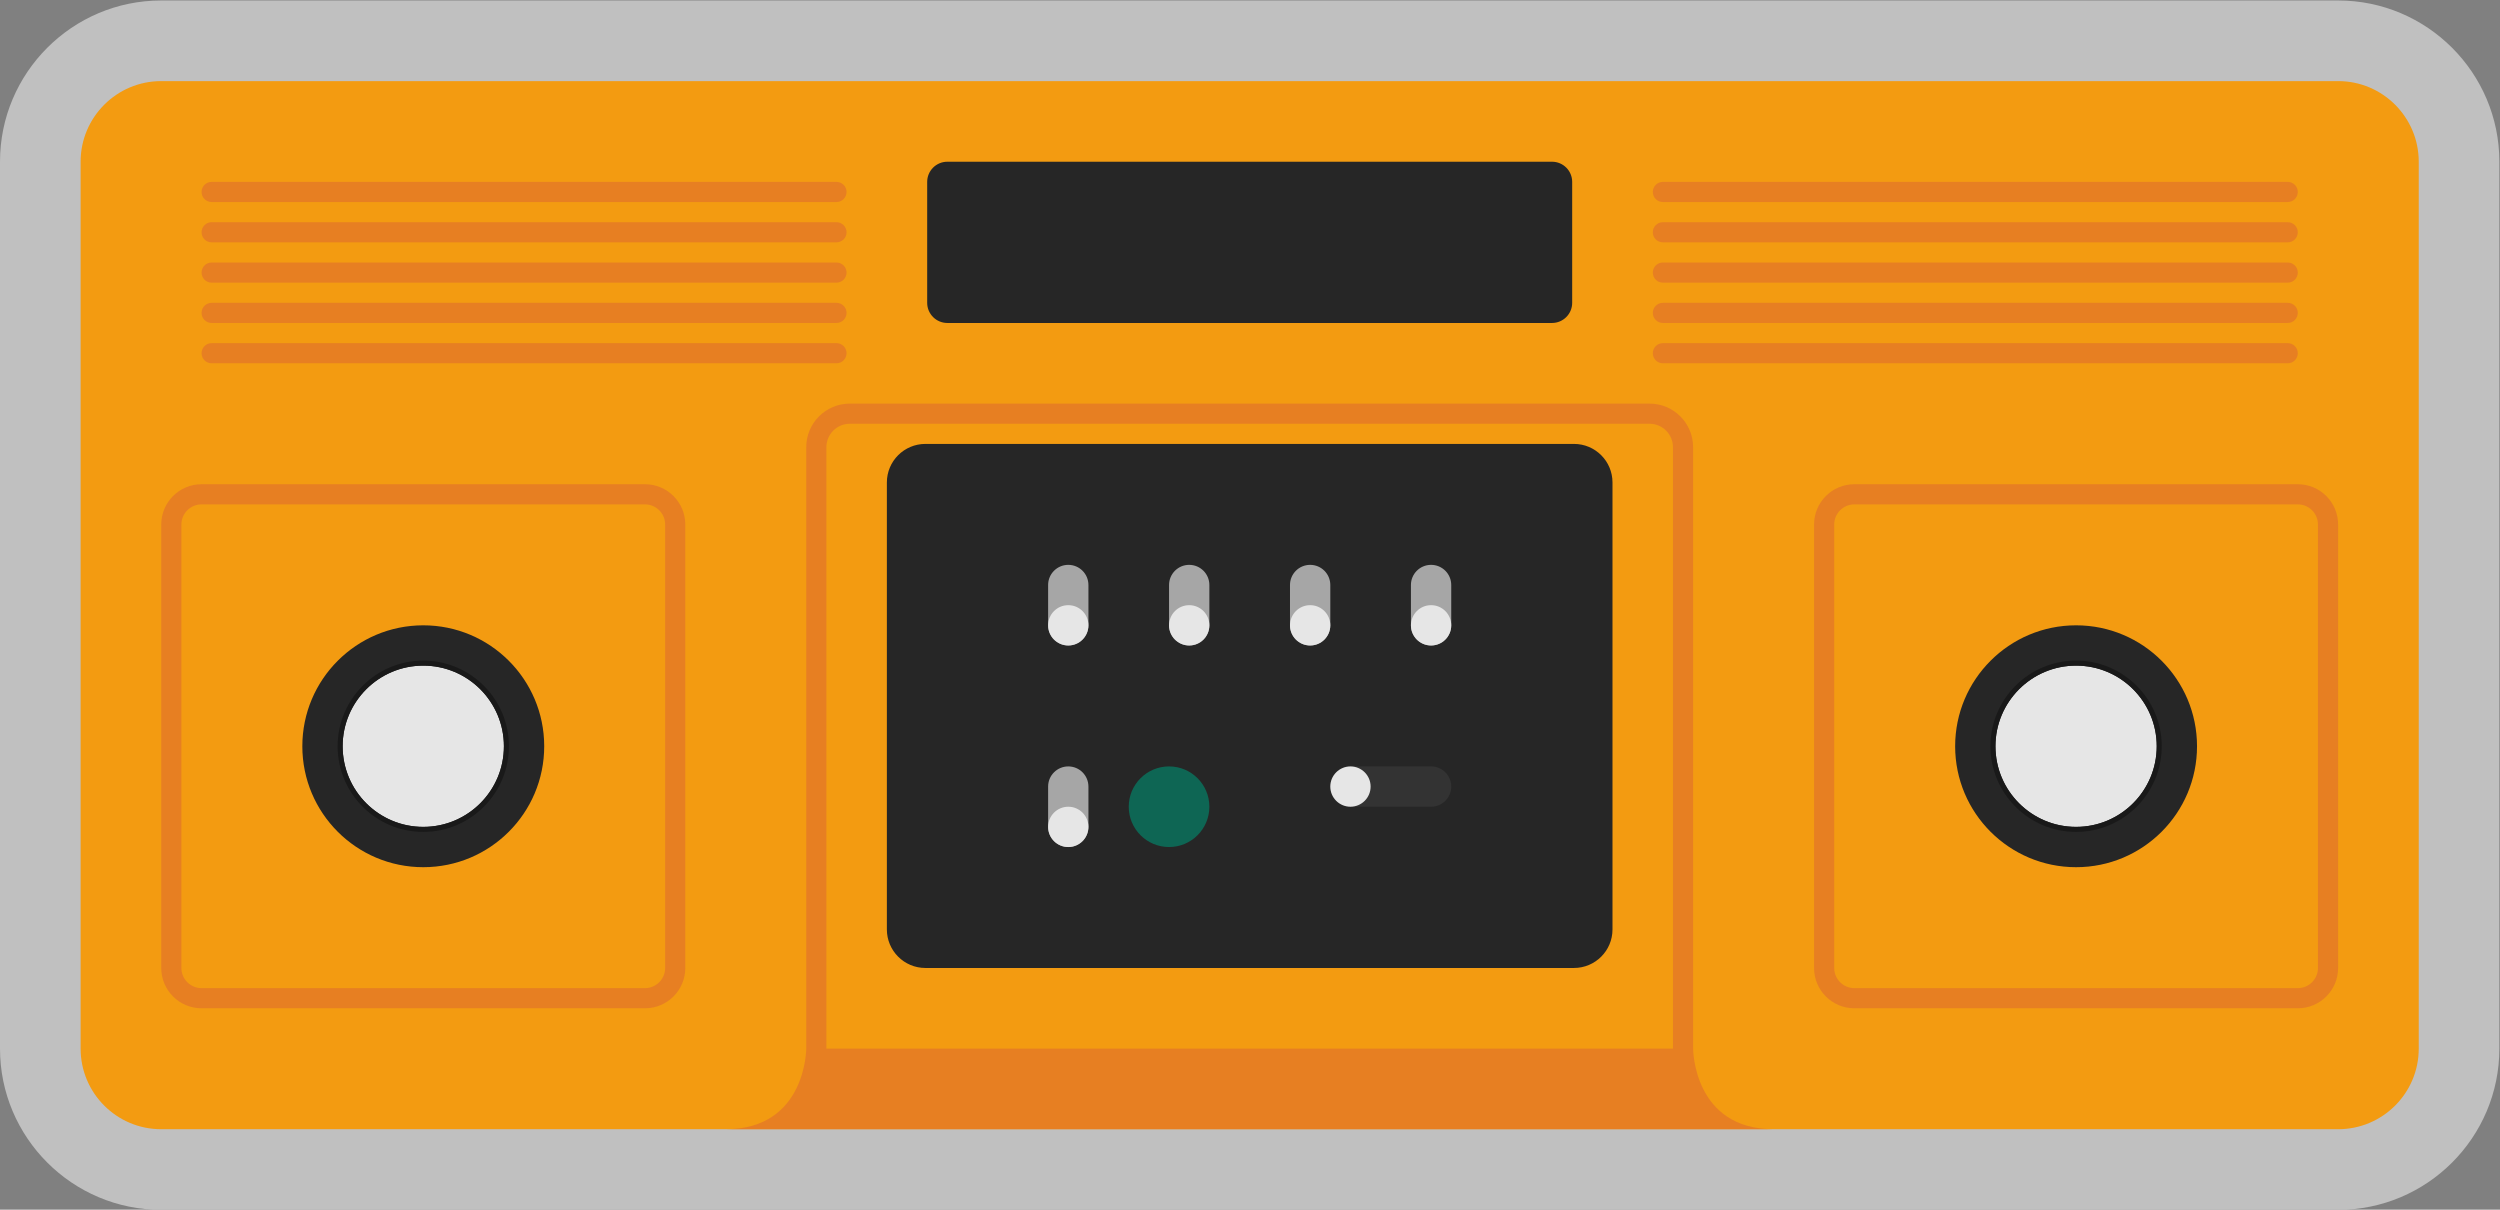 <?xml version="1.0" encoding="UTF-8" standalone="no"?>
<svg
   xmlns:dc="http://purl.org/dc/elements/1.1/"
   xmlns:cc="http://creativecommons.org/ns#"
   xmlns:rdf="http://www.w3.org/1999/02/22-rdf-syntax-ns#"
   xmlns:svg="http://www.w3.org/2000/svg"
   xmlns="http://www.w3.org/2000/svg"
   viewBox="0 0 330.667 160"
   height="160"
   width="330.667"
   xml:space="preserve"
   id="svg2"
   version="1.1"><rect x="0" y="0" width="330.667" height="160" fill="#808080" stroke="none"/><defs
     id="defs6"><clipPath
       id="clipPath18"
       clipPathUnits="userSpaceOnUse"><path
         id="path16"
         d="M 0,256 H 256 V 0 H 0 Z" /></clipPath><clipPath
       id="clipPath26"
       clipPathUnits="userSpaceOnUse"><path
         id="path24"
         d="M 4,188 H 252 V 68 H 4 Z" /></clipPath></defs><g
     transform="matrix(1.333,0,0,-1.333,-5.333,250.667)"
     id="g10"><g
       id="g12"><g
         clip-path="url(#clipPath18)"
         id="g14"><g
           id="g20"><g
             id="g22" /><g
             id="g34"><g
               style="opacity:0.5"
               id="g32"
               clip-path="url(#clipPath26)"><g
                 id="g30"
                 transform="translate(236,188)"><path
                   id="path28"
                   style="fill:#ffffff;fill-opacity:1;fill-rule:nonzero;stroke:none"
                   d="m 0,0 h -216 c -8.822,0 -16,-7.178 -16,-16 v -88 c 0,-8.822 7.178,-16 16,-16 H 0 c 8.822,0 16,7.178 16,16 v 88 C 16,-7.178 8.822,0 0,0" /></g></g></g></g><g
           transform="translate(236,76)"
           id="g36"><path
             id="path38"
             style="fill:#f39b11;fill-opacity:1;fill-rule:nonzero;stroke:none"
             d="m 0,0 h -216 c -4.418,0 -8,3.582 -8,8 v 88 c 0,4.418 3.582,8 8,8 H 0 c 4.418,0 8,-3.582 8,-8 V 8 C 8,3.582 4.418,0 0,0" /></g><g
           transform="translate(87,154)"
           id="g40"><path
             id="path42"
             style="fill:#e77f22;fill-opacity:1;fill-rule:nonzero;stroke:none"
             d="m 0,0 h -62 c -0.552,0 -1,-0.448 -1,-1 0,-0.552 0.448,-1 1,-1 H 0 c 0.552,0 1,0.448 1,1 0,0.552 -0.448,1 -1,1" /></g><g
           transform="translate(87,158)"
           id="g44"><path
             id="path46"
             style="fill:#e77f22;fill-opacity:1;fill-rule:nonzero;stroke:none"
             d="m 0,0 h -62 c -0.552,0 -1,-0.448 -1,-1 0,-0.552 0.448,-1 1,-1 H 0 c 0.552,0 1,0.448 1,1 0,0.552 -0.448,1 -1,1" /></g><g
           transform="translate(87,162)"
           id="g48"><path
             id="path50"
             style="fill:#e77f22;fill-opacity:1;fill-rule:nonzero;stroke:none"
             d="m 0,0 h -62 c -0.552,0 -1,-0.448 -1,-1 0,-0.552 0.448,-1 1,-1 H 0 c 0.552,0 1,0.448 1,1 0,0.552 -0.448,1 -1,1" /></g><g
           transform="translate(87,166)"
           id="g52"><path
             id="path54"
             style="fill:#e77f22;fill-opacity:1;fill-rule:nonzero;stroke:none"
             d="m 0,0 h -62 c -0.552,0 -1,-0.448 -1,-1 0,-0.552 0.448,-1 1,-1 H 0 c 0.552,0 1,0.448 1,1 0,0.552 -0.448,1 -1,1" /></g><g
           transform="translate(87,170)"
           id="g56"><path
             id="path58"
             style="fill:#e77f22;fill-opacity:1;fill-rule:nonzero;stroke:none"
             d="m 0,0 h -62 c -0.552,0 -1,-0.448 -1,-1 0,-0.552 0.448,-1 1,-1 H 0 c 0.552,0 1,0.448 1,1 0,0.552 -0.448,1 -1,1" /></g><g
           transform="translate(231,154)"
           id="g60"><path
             id="path62"
             style="fill:#e77f22;fill-opacity:1;fill-rule:nonzero;stroke:none"
             d="m 0,0 h -62 c -0.553,0 -1,-0.448 -1,-1 0,-0.552 0.447,-1 1,-1 H 0 c 0.553,0 1,0.448 1,1 0,0.552 -0.447,1 -1,1" /></g><g
           transform="translate(231,158)"
           id="g64"><path
             id="path66"
             style="fill:#e77f22;fill-opacity:1;fill-rule:nonzero;stroke:none"
             d="m 0,0 h -62 c -0.553,0 -1,-0.448 -1,-1 0,-0.552 0.447,-1 1,-1 H 0 c 0.553,0 1,0.448 1,1 0,0.552 -0.447,1 -1,1" /></g><g
           transform="translate(231,162)"
           id="g68"><path
             id="path70"
             style="fill:#e77f22;fill-opacity:1;fill-rule:nonzero;stroke:none"
             d="m 0,0 h -62 c -0.553,0 -1,-0.448 -1,-1 0,-0.552 0.447,-1 1,-1 H 0 c 0.553,0 1,0.448 1,1 0,0.552 -0.447,1 -1,1" /></g><g
           transform="translate(231,166)"
           id="g72"><path
             id="path74"
             style="fill:#e77f22;fill-opacity:1;fill-rule:nonzero;stroke:none"
             d="m 0,0 h -62 c -0.553,0 -1,-0.448 -1,-1 0,-0.552 0.447,-1 1,-1 H 0 c 0.553,0 1,0.448 1,1 0,0.552 -0.447,1 -1,1" /></g><g
           transform="translate(231,170)"
           id="g76"><path
             id="path78"
             style="fill:#e77f22;fill-opacity:1;fill-rule:nonzero;stroke:none"
             d="m 0,0 h -62 c -0.553,0 -1,-0.448 -1,-1 0,-0.552 0.447,-1 1,-1 H 0 c 0.553,0 1,0.448 1,1 0,0.552 -0.447,1 -1,1" /></g><g
           transform="translate(158,156)"
           id="g80"><path
             id="path82"
             style="fill:#262626;fill-opacity:1;fill-rule:nonzero;stroke:none"
             d="m 0,0 h -60 c -1.104,0 -2,0.896 -2,2 v 12 c 0,1.104 0.896,2 2,2 H 0 c 1.104,0 2,-0.896 2,-2 V 2 C 2,0.896 1.104,0 0,0" /></g><g
           transform="translate(160.176,92)"
           id="g84"><path
             id="path86"
             style="fill:#262626;fill-opacity:1;fill-rule:nonzero;stroke:none"
             d="m 0,0 h -64.352 c -2.111,0 -3.824,1.712 -3.824,3.824 v 44.352 c 0,2.112 1.713,3.824 3.824,3.824 L 0,52 c 2.112,0 3.824,-1.712 3.824,-3.824 V 3.824 C 3.824,1.712 2.112,0 0,0" /></g><g
           transform="translate(34,114)"
           id="g88"><path
             id="path90"
             style="fill:#262626;fill-opacity:1;fill-rule:nonzero;stroke:none"
             d="m 0,0 c 0,-6.627 5.373,-12 12,-12 6.627,0 12,5.373 12,12 C 24,6.627 18.627,12 12,12 5.373,12 0,6.627 0,0" /></g><g
           transform="translate(54,114)"
           id="g92"><path
             id="path94"
             style="fill:#e6e6e6;fill-opacity:1;fill-rule:nonzero;stroke:none"
             d="m 0,0 c 0,-4.418 -3.582,-8 -8,-8 -4.418,0 -8,3.582 -8,8 0,4.418 3.582,8 8,8 4.418,0 8,-3.582 8,-8" /></g><g
           transform="translate(46,122.5)"
           id="g96"><path
             id="path98"
             style="fill:#191919;fill-opacity:1;fill-rule:nonzero;stroke:none"
             d="m 0,0 c -4.687,0 -8.5,-3.813 -8.5,-8.5 0,-4.687 3.813,-8.5 8.5,-8.5 4.687,0 8.5,3.813 8.5,8.5 C 8.5,-3.813 4.687,0 0,0 m 0,-0.5 c 4.418,0 8,-3.582 8,-8 0,-4.418 -3.582,-8 -8,-8 -4.418,0 -8,3.582 -8,8 0,4.418 3.582,8 8,8" /></g><g
           transform="translate(110,124)"
           id="g100"><path
             id="path102"
             style="fill:#a6a6a6;fill-opacity:1;fill-rule:nonzero;stroke:none"
             d="M 0,0 V 0 C -1.104,0 -2,0.896 -2,2 V 6 C -2,7.104 -1.104,8 0,8 1.104,8 2,7.104 2,6 V 2 C 2,0.896 1.104,0 0,0" /></g><g
           transform="translate(110,104)"
           id="g104"><path
             id="path106"
             style="fill:#a6a6a6;fill-opacity:1;fill-rule:nonzero;stroke:none"
             d="M 0,0 V 0 C -1.104,0 -2,0.896 -2,2 V 6 C -2,7.104 -1.104,8 0,8 1.104,8 2,7.104 2,6 V 2 C 2,0.896 1.104,0 0,0" /></g><g
           transform="translate(112,106)"
           id="g108"><path
             id="path110"
             style="fill:#e6e6e6;fill-opacity:1;fill-rule:nonzero;stroke:none"
             d="m 0,0 c 0,-1.104 -0.896,-2 -2,-2 -1.104,0 -2,0.896 -2,2 0,1.104 0.896,2 2,2 1.104,0 2,-0.896 2,-2" /></g><g
           transform="translate(136,110)"
           id="g112"><path
             id="path114"
             style="fill:#333333;fill-opacity:1;fill-rule:nonzero;stroke:none"
             d="m 0,0 v 0 c 0,1.104 0.896,2 2,2 h 8 c 1.104,0 2,-0.896 2,-2 0,-1.104 -0.896,-2 -2,-2 H 2 C 0.896,-2 0,-1.104 0,0" /></g><g
           transform="translate(140,110)"
           id="g116"><path
             id="path118"
             style="fill:#e6e6e6;fill-opacity:1;fill-rule:nonzero;stroke:none"
             d="m 0,0 c 0,-1.104 -0.896,-2 -2,-2 -1.104,0 -2,0.896 -2,2 0,1.104 0.896,2 2,2 1.104,0 2,-0.896 2,-2" /></g><g
           transform="translate(122,124)"
           id="g120"><path
             id="path122"
             style="fill:#a6a6a6;fill-opacity:1;fill-rule:nonzero;stroke:none"
             d="M 0,0 V 0 C -1.104,0 -2,0.896 -2,2 V 6 C -2,7.104 -1.104,8 0,8 1.104,8 2,7.104 2,6 V 2 C 2,0.896 1.104,0 0,0" /></g><g
           transform="translate(124,126)"
           id="g124"><path
             id="path126"
             style="fill:#e6e6e6;fill-opacity:1;fill-rule:nonzero;stroke:none"
             d="m 0,0 c 0,-1.104 -0.896,-2 -2,-2 -1.104,0 -2,0.896 -2,2 0,1.104 0.896,2 2,2 1.104,0 2,-0.896 2,-2" /></g><g
           transform="translate(112,126)"
           id="g128"><path
             id="path130"
             style="fill:#e6e6e6;fill-opacity:1;fill-rule:nonzero;stroke:none"
             d="m 0,0 c 0,-1.104 -0.896,-2 -2,-2 -1.104,0 -2,0.896 -2,2 0,1.104 0.896,2 2,2 1.104,0 2,-0.896 2,-2" /></g><g
           transform="translate(134,124)"
           id="g132"><path
             id="path134"
             style="fill:#a6a6a6;fill-opacity:1;fill-rule:nonzero;stroke:none"
             d="M 0,0 V 0 C -1.104,0 -2,0.896 -2,2 V 6 C -2,7.104 -1.104,8 0,8 1.104,8 2,7.104 2,6 V 2 C 2,0.896 1.104,0 0,0" /></g><g
           transform="translate(136,126)"
           id="g136"><path
             id="path138"
             style="fill:#e6e6e6;fill-opacity:1;fill-rule:nonzero;stroke:none"
             d="m 0,0 c 0,-1.104 -0.896,-2 -2,-2 -1.104,0 -2,0.896 -2,2 0,1.104 0.896,2 2,2 1.104,0 2,-0.896 2,-2" /></g><g
           transform="translate(146,124)"
           id="g140"><path
             id="path142"
             style="fill:#a6a6a6;fill-opacity:1;fill-rule:nonzero;stroke:none"
             d="M 0,0 V 0 C -1.104,0 -2,0.896 -2,2 V 6 C -2,7.104 -1.104,8 0,8 1.104,8 2,7.104 2,6 V 2 C 2,0.896 1.104,0 0,0" /></g><g
           transform="translate(148,126)"
           id="g144"><path
             id="path146"
             style="fill:#e6e6e6;fill-opacity:1;fill-rule:nonzero;stroke:none"
             d="m 0,0 c 0,-1.104 -0.896,-2 -2,-2 -1.104,0 -2,0.896 -2,2 0,1.104 0.896,2 2,2 1.104,0 2,-0.896 2,-2" /></g><g
           transform="translate(124,108)"
           id="g148"><path
             id="path150"
             style="fill:#0e6654;fill-opacity:1;fill-rule:nonzero;stroke:none"
             d="m 0,0 c 0,-2.209 -1.791,-4 -4,-4 -2.209,0 -4,1.791 -4,4 0,2.209 1.791,4 4,4 2.209,0 4,-1.791 4,-4" /></g><g
           transform="translate(68,140)"
           id="g152"><path
             id="path154"
             style="fill:#e77f22;fill-opacity:1;fill-rule:nonzero;stroke:none"
             d="m 0,0 h -44 c -2.209,0 -4,-1.791 -4,-4 v -44 c 0,-2.209 1.791,-4 4,-4 H 0 c 2.209,0 4,1.791 4,4 V -4 C 4,-1.791 2.209,0 0,0 m 0,-2 c 1.103,0 2,-0.897 2,-2 v -44 c 0,-1.103 -0.897,-2 -2,-2 h -44 c -1.103,0 -2,0.897 -2,2 v 44 c 0,1.103 0.897,2 2,2 H 0" /></g><g
           transform="translate(198,114)"
           id="g156"><path
             id="path158"
             style="fill:#262626;fill-opacity:1;fill-rule:nonzero;stroke:none"
             d="m 0,0 c 0,-6.627 5.373,-12 12,-12 6.627,0 12,5.373 12,12 C 24,6.627 18.627,12 12,12 5.373,12 0,6.627 0,0" /></g><g
           transform="translate(218,114)"
           id="g160"><path
             id="path162"
             style="fill:#e6e6e6;fill-opacity:1;fill-rule:nonzero;stroke:none"
             d="m 0,0 c 0,-4.418 -3.582,-8 -8,-8 -4.418,0 -8,3.582 -8,8 0,4.418 3.582,8 8,8 4.418,0 8,-3.582 8,-8" /></g><g
           transform="translate(210,122.5)"
           id="g164"><path
             id="path166"
             style="fill:#191919;fill-opacity:1;fill-rule:nonzero;stroke:none"
             d="m 0,0 c -4.687,0 -8.5,-3.813 -8.5,-8.5 0,-4.687 3.813,-8.5 8.5,-8.5 4.687,0 8.5,3.813 8.5,8.5 C 8.5,-3.813 4.687,0 0,0 m 0,-0.5 c 4.418,0 8,-3.582 8,-8 0,-4.418 -3.582,-8 -8,-8 -4.418,0 -8,3.582 -8,8 0,4.418 3.582,8 8,8" /></g><g
           transform="translate(232,140)"
           id="g168"><path
             id="path170"
             style="fill:#e77f22;fill-opacity:1;fill-rule:nonzero;stroke:none"
             d="m 0,0 h -44 c -2.209,0 -4,-1.791 -4,-4 v -44 c 0,-2.209 1.791,-4 4,-4 H 0 c 2.209,0 4,1.791 4,4 V -4 C 4,-1.791 2.209,0 0,0 m 0,-2 c 1.103,0 2,-0.897 2,-2 v -44 c 0,-1.103 -0.897,-2 -2,-2 h -44 c -1.103,0 -2,0.897 -2,2 v 44 c 0,1.103 0.897,2 2,2 H 0" /></g><g
           transform="translate(86,143.676)"
           id="g172"><path
             id="path174"
             style="fill:#e77f22;fill-opacity:1;fill-rule:nonzero;stroke:none"
             d="M 0,0 C 0,1.282 1.043,2.324 2.324,2.324 H 81.676 C 82.957,2.324 84,1.282 84,0 V -59.676 H 0 Z M 86,-59.676 V 0 c 0,2.388 -1.937,4.324 -4.324,4.324 H 2.324 C -0.064,4.324 -2,2.388 -2,0 v -59.676 c 0,0 0,-8 -8,-8 H 94 c -8,0 -8,8 -8,8" /></g></g></g></g></svg>